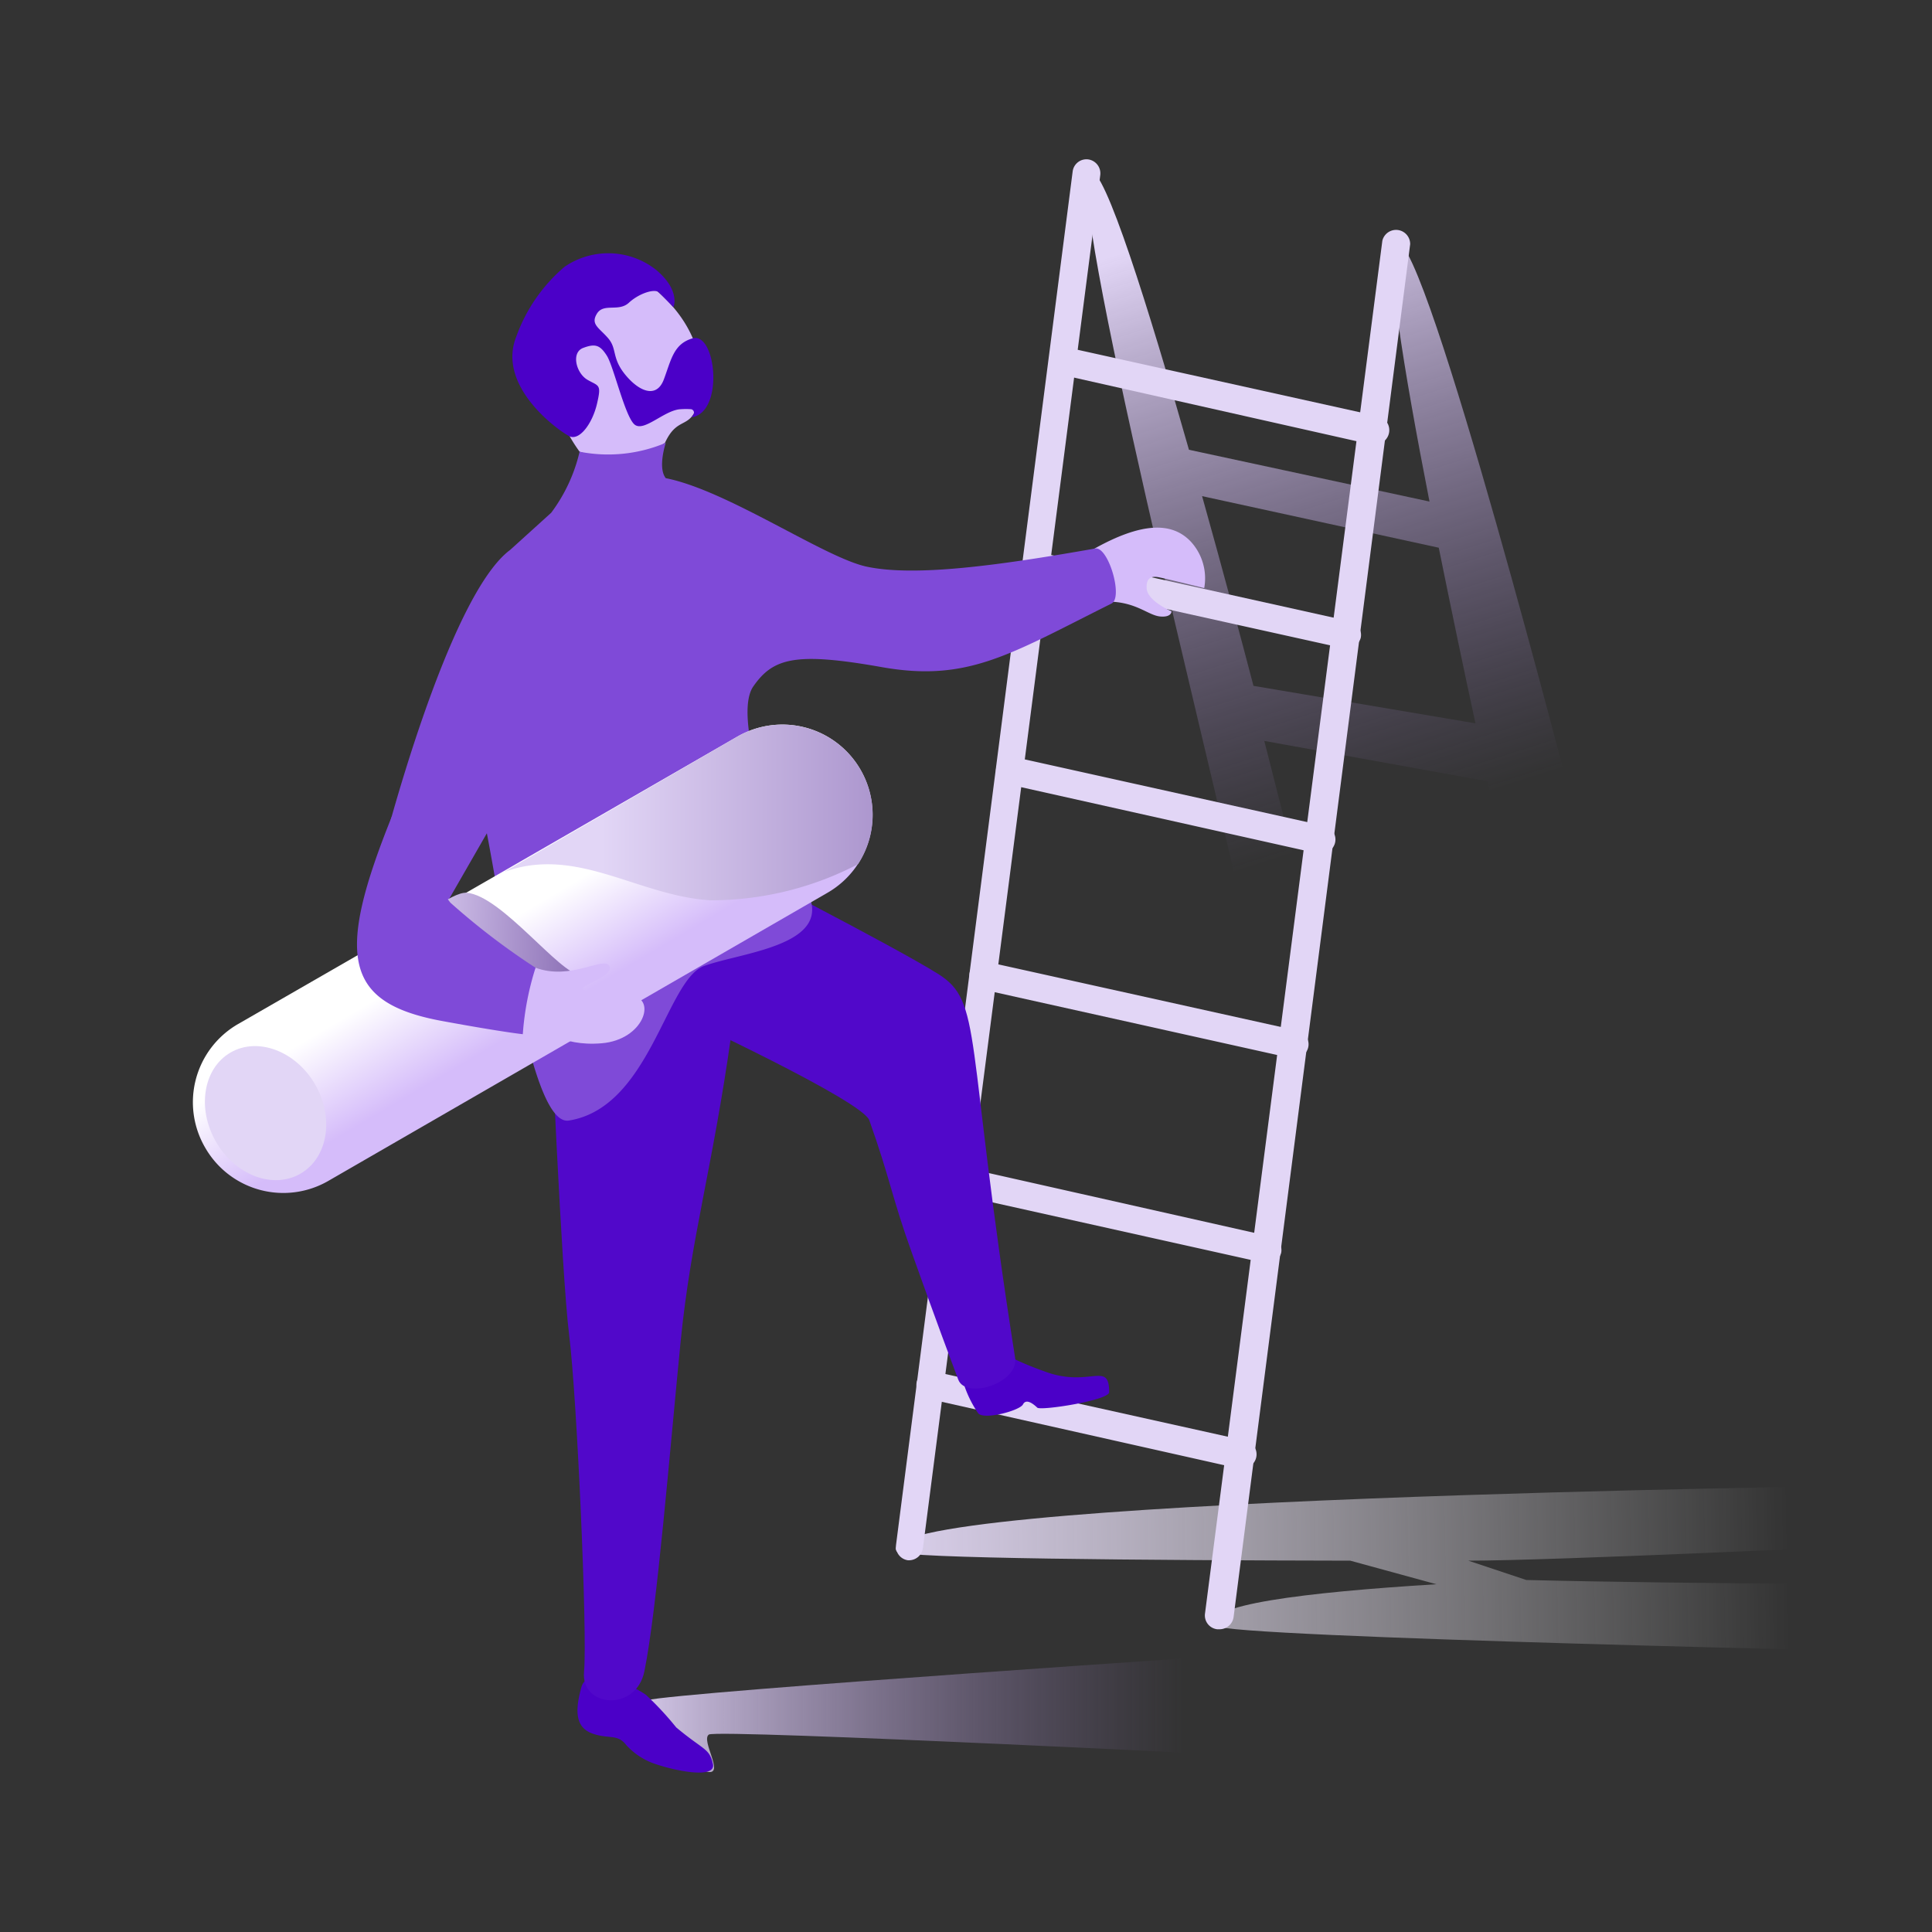 <svg xmlns="http://www.w3.org/2000/svg" xmlns:xlink="http://www.w3.org/1999/xlink" viewBox="0 0 100 100"><rect x="0" y="0" width="100" height="100" fill="#333333" stroke="none"/><defs><linearGradient id="a" x1="31.3" y1="88.62" x2="61.23" y2="88.62" gradientUnits="userSpaceOnUse"><stop offset="0" stop-color="#e2d6f6"/><stop offset="1" stop-color="#9075b9" stop-opacity="0"/></linearGradient><linearGradient id="b" x1="43.66" y1="82.3" x2="92.59" y2="81.35" gradientUnits="userSpaceOnUse"><stop offset="0" stop-color="#e2d6f6"/><stop offset="1" stop-color="#fff" stop-opacity="0"/></linearGradient><linearGradient id="c" x1="62.88" y1="11.56" x2="72.68" y2="42.41" xlink:href="#a"/><linearGradient id="d" x1="26.39" y1="47.61" x2="29.03" y2="52.09" gradientUnits="userSpaceOnUse"><stop offset="0" stop-color="#fff"/><stop offset="1" stop-color="#d5bcfa"/></linearGradient><linearGradient id="e" x1="20.68" y1="48.89" x2="29.38" y2="49.33" gradientUnits="userSpaceOnUse"><stop offset="0" stop-color="#e2d6f6"/><stop offset="1" stop-color="#9075b9"/></linearGradient><linearGradient id="f" x1="-141.95" y1="-22.39" x2="-133.16" y2="-64.23" gradientTransform="matrix(-1 0 0 1 -134 0)" gradientUnits="userSpaceOnUse"><stop offset="0" stop-color="#7f4ad8"/><stop offset="1" stop-color="#3219af"/></linearGradient><linearGradient id="g" x1="31.13" y1="42.04" x2="52.75" y2="42.04" xlink:href="#e"/></defs><path fill="none" d="M0 0h100v100H0z"/><path d="M100 59.14c.27 12.8-3.57 32-50 31.84-31.25-.13-50-8.55-50-31.84S16.41 9 41.11 9 99.5 35.86 100 59.14z" fill="none"/><path d="M30.61 88.72c-.6.37 5.3 2.93 6.08 3s-.42-1.64 0-1.94S67 91 67 91l-1.4-5.45s-30.22 2-32.18 2.46-2.81.71-2.81.71z" fill="url(#a)"/><path d="M79 81.78l-3-1c4.4 0 20.81-.78 20.81-.78v-3.1s-52.4.64-50.39 3.41c.26.36 13 .45 23.47.47L74.35 82c-6.86.42-12.2 1.08-11.43 2.15.45.61 37.08 1.39 37.08 1.39V82s-12 0-21-.22z" fill="url(#b)"/><path d="M77.56 43l3.92-1s-7.69-29.9-9.17-29.44c-.7.21.33 6.5 1.68 13.4l-12.45-2.68c-2.1-7.38-4.37-14.65-5.11-14.43C55 9.29 63 41 64.13 46.34L67 44.49l-1.56-6.14L77 40.44c.24 1.08.43 1.97.56 2.56zm-12.68-7.5c-.62-2.37-1.59-6-2.66-9.82l12.25 2.67c.65 3.21 1.32 6.42 1.9 9.09z" fill="url(#c)"/><path d="M47.06 80.76H47a.72.72 0 0 1-.62-.81l9.14-71.07a.72.72 0 0 1 .8-.63.73.73 0 0 1 .63.81l-9.18 71.07a.73.73 0 0 1-.71.63zm16.07 3.57H63a.72.72 0 0 1-.63-.81l9.18-71.06a.73.73 0 0 1 1.44.18L63.85 83.7a.73.73 0 0 1-.72.63z" fill="#e2d6f6"/><path d="M71.09 23h-.15l-16.08-3.62a.74.74 0 0 1-.55-.87.72.72 0 0 1 .86-.54l16.08 3.56a.72.72 0 0 1-.16 1.47zm-1.37 10.56h-.16L53.49 30a.72.72 0 0 1 .31-1.41l16.08 3.57a.72.72 0 0 1 .55.86.74.74 0 0 1-.71.54zm-1.37 10.61h-.16l-16.07-3.59a.72.72 0 0 1-.55-.86.72.72 0 0 1 .86-.55l16.08 3.57a.72.72 0 0 1-.16 1.43zM67 54.77a.44.44 0 0 1-.16 0l-16.1-3.58a.72.72 0 0 1 .32-1.41l16.07 3.56a.72.72 0 0 1-.13 1.43zm-1.39 10.6h-.16l-16.08-3.58a.72.72 0 0 1 .31-1.41L65.76 64a.72.72 0 0 1 .55.86.71.71 0 0 1-.7.51zM64.23 76h-.15L48 72.39a.72.72 0 0 1-.55-.86.73.73 0 0 1 .86-.55l16.08 3.57a.72.72 0 0 1-.16 1.45z" fill="#e2d6f6"/><path d="M35 89.41c1.42 1.19 1.72 1.07 1.9 1.89s-2.09.34-3.16-.06a3.58 3.58 0 0 1-1.33-.92c-.45-.59-.89-.29-1.74-.59s-.94-1.1-.58-2.39 2.82 0 3.35.39A16.28 16.28 0 0 1 35 89.41z" fill="#4b00c8"/><path d="M34.42 22.92c.7-1.53 1.41-.52 1.79-2.39s-.37-4.33-3.07-6.12-4.42.36-4.72 3.5A8.34 8.34 0 0 0 30 23.38l2.53.86z" fill="#d5bcfa"/><path d="M49.72 71a5.85 5.85 0 0 0 .91 2.15c.28.36 2.15-.13 2.32-.46s.56 0 .74.17 3.72-.38 3.72-.8c0-1.65-1-.22-3.3-1.06-4.06-1.45-2.69-2.09-2.69-2.09z" fill="#4b00c8"/><path d="M52.54 70.27c-2.63-16.72-1.65-18.4-4-19.87s-10.93-5.86-10.93-5.86l-2.52 8S44.71 57 45 58c1.07 3 1.17 4 2.21 6.88 1.29 3.62 2 5.49 2.39 6.53s3.15.18 2.94-1.14z" fill="#5108ca"/><path d="M57.63 31.15c1.27.09 1.84.71 2.43.76s.58-.27.58-.27-1.25-.52-1.29-1.19.41-.62.68-.56c.44.09 2.3.55 2.3.55a2.81 2.81 0 0 0-.67-2.38c-1-1.09-2.61-1-5 .33s.97 2.76.97 2.76z" fill="#d5bcfa"/><path d="M37.86 53.49c-1 7.11-2.09 10.51-2.63 15.94S34 83.38 33.35 86.52c-.43 2.09-3.3 1.87-3.12 0s-.36-14.14-.77-17.41-1-17.33-1-17.33l9.17-7.24z" fill="#5108ca"/><path d="M19.8 44s3.35-13.13 6.61-15.54l2.12-1.92A8.48 8.48 0 0 0 30 23.38a7.66 7.66 0 0 0 4.46-.46s-.43 1.29 0 1.83c3.2.63 8.2 4.11 10.4 4.58 2.54.54 6.94-.08 11.83-.94.68-.11 1.46 2.55.84 2.85-5.27 2.63-7.43 4.08-11.89 3.29s-5.62-.48-6.65 1 .79 7.12 2.71 10.47c1.67 2.93-3.3 3.28-5.26 4s-2.79 7.33-7 8c-1.91.29-3.23-9.62-4.24-14.87l-2 3.48z" fill="#7f4ad8"/><path d="M42.83 46.21L17 61.12a4.66 4.66 0 0 1-6.37-1.7 4.67 4.67 0 0 1 1.7-6.42l25.83-14.87a4.67 4.67 0 0 1 6.38 1.71 4.66 4.66 0 0 1-1.71 6.37z" fill="url(#d)"/><path d="M35.86 17.51c-1 .28-1.12 1.12-1.5 2.13s-1.29.62-2-.25-.41-1.33-.88-1.88-.93-.72-.58-1.28 1.12-.07 1.65-.56 1.33-.74 1.55-.54l.76.77s.38-.87-.91-1.94a4 4 0 0 0-4.73-.15 8.5 8.5 0 0 0-2.5 3.62c-1 2.52 2.05 4.77 2.73 5.14.53.28 1.21-.64 1.45-1.67s.1-.9-.49-1.24-.86-1.41-.23-1.65.88-.15 1.23.4.94 3.14 1.43 3.56 1.56-.76 2.4-.79a4 4 0 0 1 .53 0 .18.18 0 0 1 .13.26l-.1.16c1.7-.26 1.26-4.41.06-4.09z" fill="#4b00c8"/><path d="M16.31 56.13c1 1.74.66 3.8-.76 4.62s-3.37.08-4.37-1.65-.66-3.8.75-4.62 3.38-.08 4.38 1.65z" fill="#e2d6f6"/><path d="M24.17 46.21c1.81.17 4.78 4.19 5.89 4.27s-1.62 1.66-1.62 1.66l-7.06-4.29s1.99-1.72 2.79-1.64z" fill="url(#e)"/><path d="M27.72 50.09c1.83.68 3.55-.62 3.82-.09s-1.5 1-1.37 1.18 1.16.24 2.5.36.66 2.28-1.53 2.46-2.93-.83-4.29-1 .87-2.91.87-2.91z" fill="#d5bcfa"/><path d="M20.29 42.24c-2.94 7.29-2.46 9.68 2.61 10.61 3.1.57 4.16.68 4.16.68a14.74 14.74 0 0 1 .66-3.44 36.23 36.23 0 0 1-4.41-3.37 50.25 50.25 0 0 1-3.02-4.48z" fill="url(#f)"/><path d="M44.54 39.84a4.67 4.67 0 0 0-6.38-1.71l-12.06 7c3.75-1.37 6.91 1.24 10.67 1.47a16.5 16.5 0 0 0 7.64-1.87 4.66 4.66 0 0 0 .13-4.89z" fill="url(#g)"/></svg>